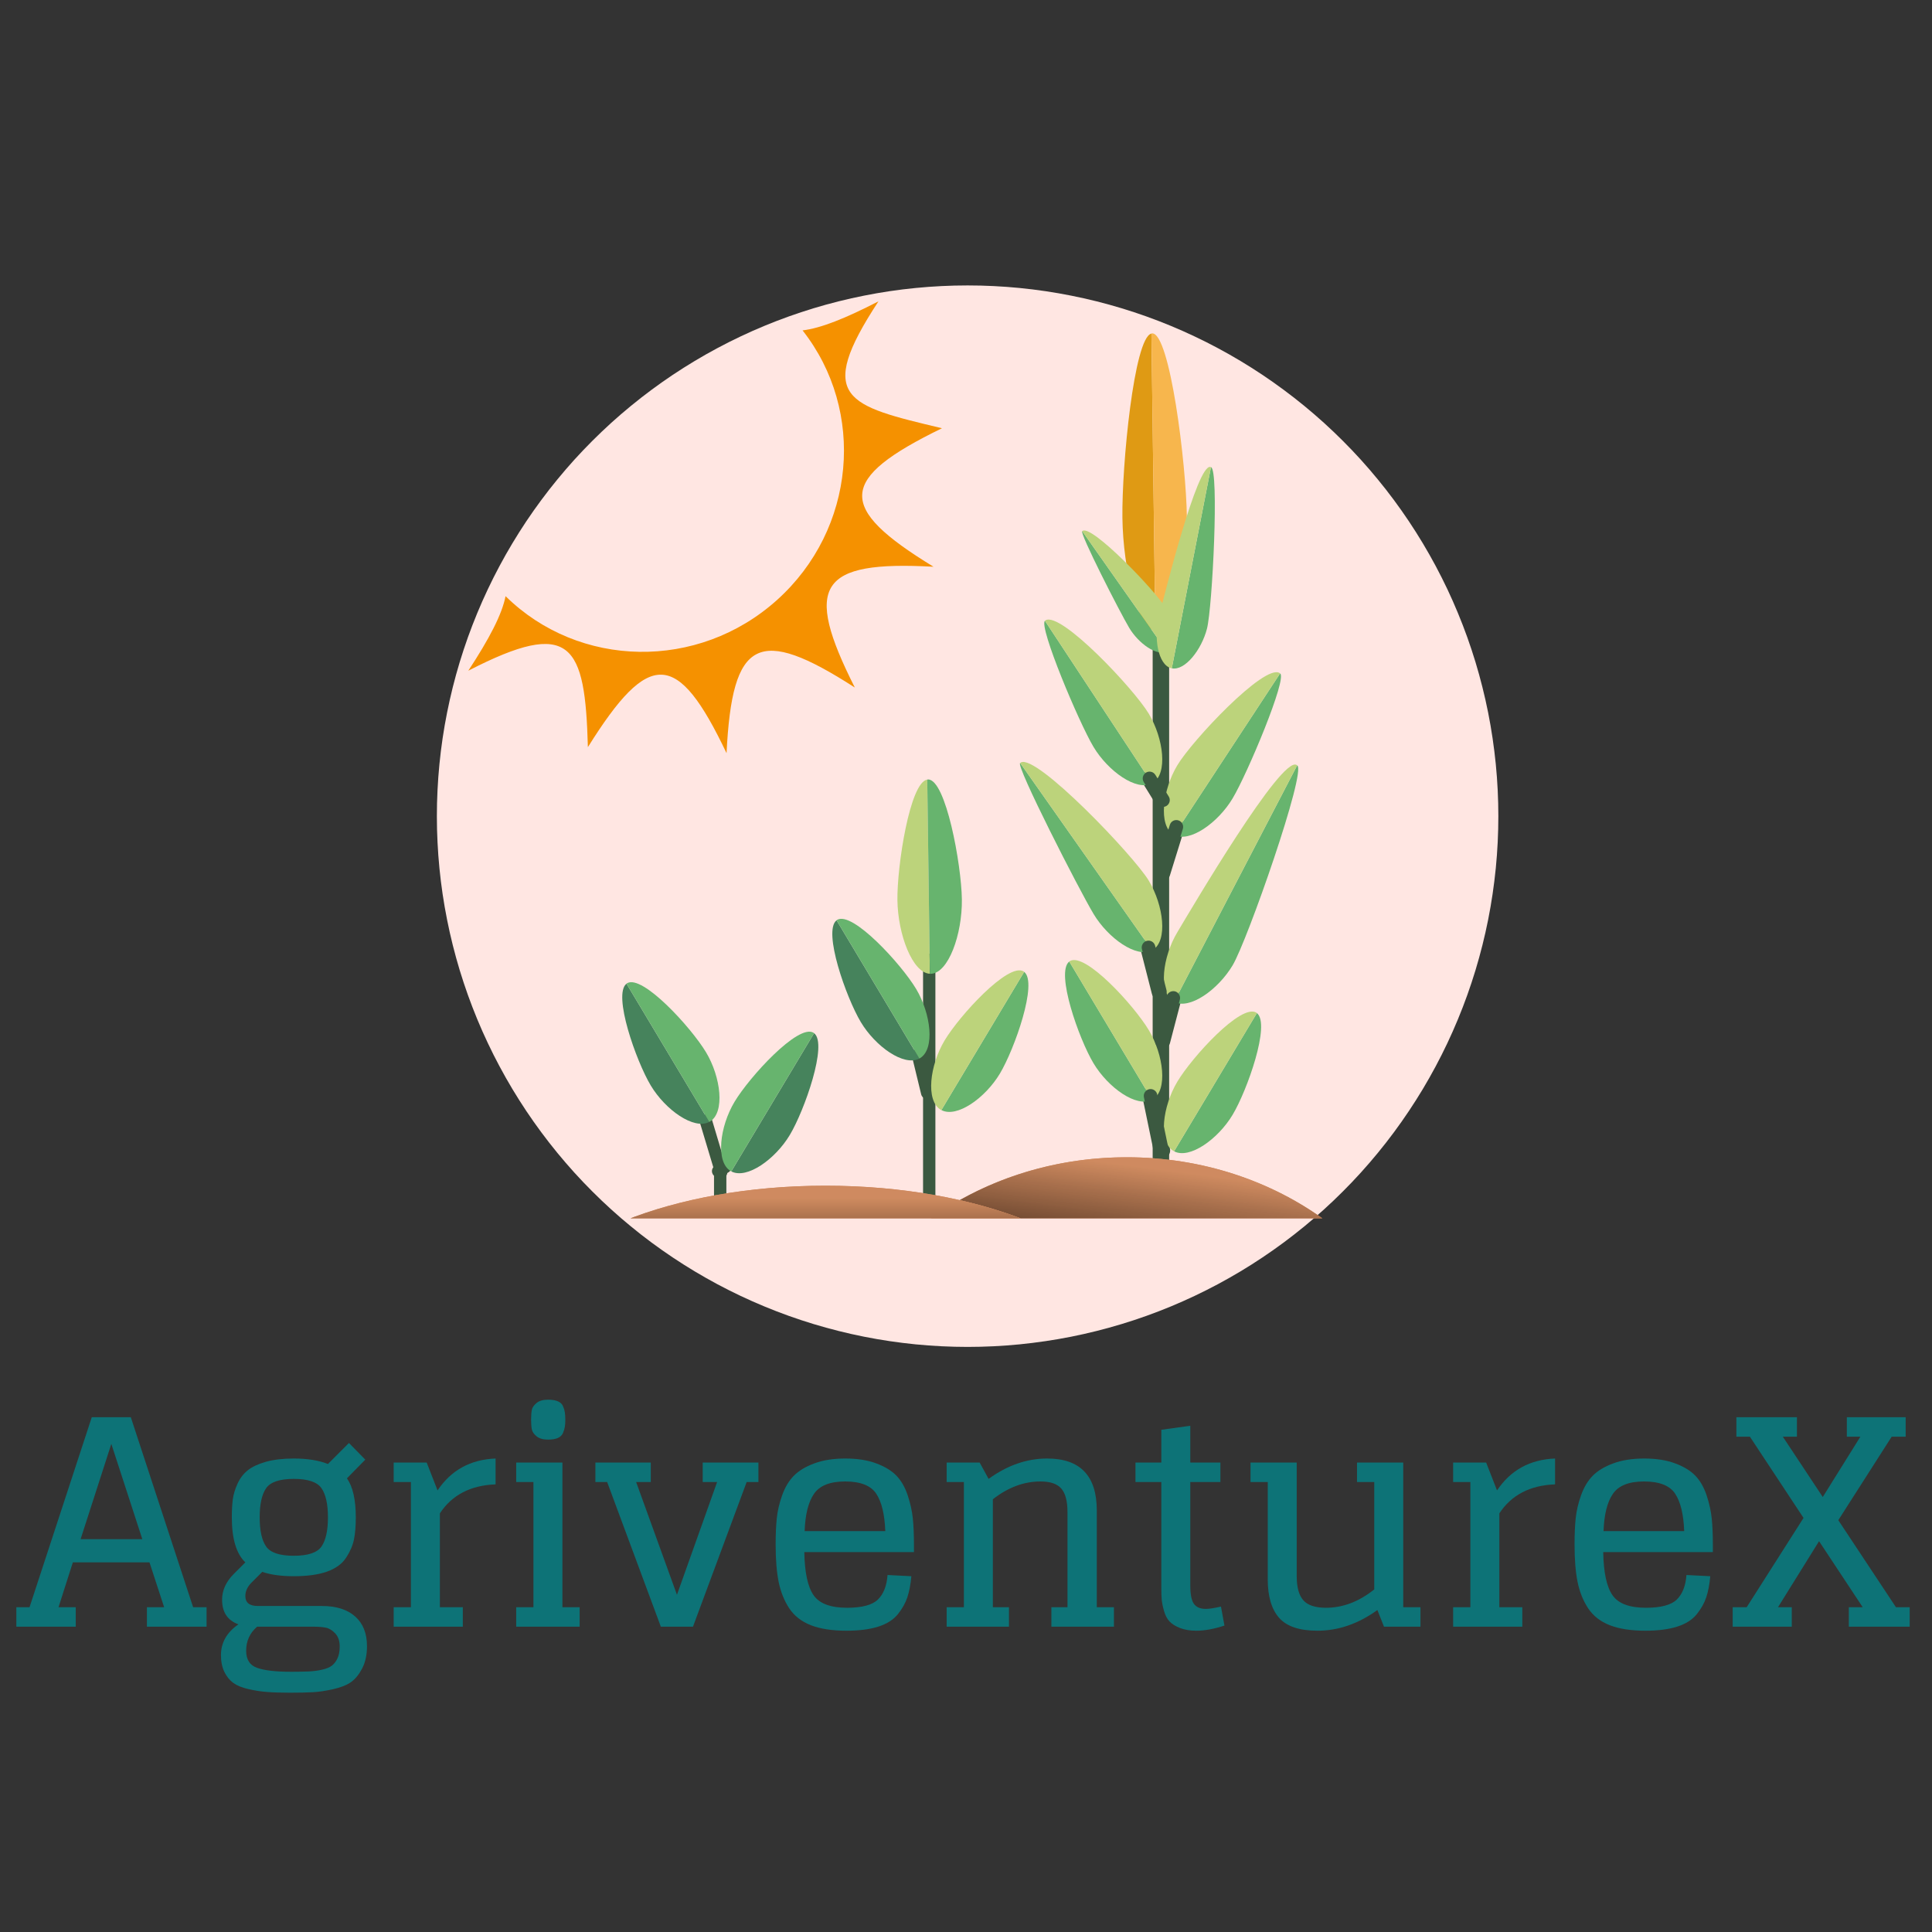 <?xml version="1.0" encoding="UTF-8"?>
<svg xmlns="http://www.w3.org/2000/svg" xmlns:xlink="http://www.w3.org/1999/xlink" width="375pt" height="375pt" viewBox="0 0 375 375" version="1.2">
<rect x="0" y="0" width="375" height="375" fill="#333333" stroke="none"/>
<defs>
<g>
<symbol overflow="visible" id="glyph0-0">
<path style="stroke:none;" d="M 10.859 -3.625 L 47.125 -3.625 L 47.125 -47.125 L 10.859 -47.125 Z M 7.234 0 L 7.234 -50.688 L 50.688 -50.688 L 50.688 0 Z M 7.234 0 "/>
</symbol>
<symbol overflow="visible" id="glyph0-1">
<path style="stroke:none;" d="M 14.812 -40.656 L 2.734 -3.781 L 0.172 -3.781 L 0.172 0 L 11.703 0 L 11.703 -3.781 L 8.359 -3.781 L 11.141 -12.484 L 26.016 -12.484 L 28.859 -3.781 L 25.516 -3.781 L 25.516 0 L 37.094 0 L 37.094 -3.781 L 34.484 -3.781 L 22.391 -40.656 Z M 18.609 -35.484 L 24.625 -16.984 L 12.641 -16.984 Z M 18.609 -35.484 "/>
</symbol>
<symbol overflow="visible" id="glyph0-2">
<path style="stroke:none;" d="M 16.766 -9.797 C 19.367 -9.797 21.516 -10.094 23.203 -10.688 C 24.891 -11.289 26.125 -12.188 26.906 -13.375 C 27.688 -14.562 28.195 -15.738 28.438 -16.906 C 28.676 -18.07 28.797 -19.508 28.797 -21.219 C 28.797 -24.633 28.223 -27.16 27.078 -28.797 L 30.641 -32.422 L 27.469 -35.656 L 23.391 -31.578 C 21.609 -32.285 19.398 -32.641 16.766 -32.641 C 14.648 -32.641 12.836 -32.426 11.328 -32 C 9.828 -31.57 8.66 -31.023 7.828 -30.359 C 6.992 -29.691 6.332 -28.828 5.844 -27.766 C 5.363 -26.711 5.055 -25.691 4.922 -24.703 C 4.797 -23.723 4.734 -22.562 4.734 -21.219 C 4.734 -17.062 5.609 -14.148 7.359 -12.484 L 5.125 -10.25 C 3.602 -8.727 2.844 -7.055 2.844 -5.234 C 2.844 -2.816 3.898 -1.223 6.016 -0.453 C 3.754 1.109 2.625 3.098 2.625 5.516 C 2.625 6.773 2.844 7.859 3.281 8.766 C 3.727 9.68 4.312 10.398 5.031 10.922 C 5.758 11.441 6.727 11.836 7.938 12.109 C 9.145 12.391 10.352 12.578 11.562 12.672 C 12.77 12.766 14.242 12.812 15.984 12.812 C 17.836 12.812 19.32 12.781 20.438 12.719 C 21.551 12.664 22.859 12.473 24.359 12.141 C 25.867 11.805 27.039 11.344 27.875 10.75 C 28.707 10.156 29.43 9.266 30.047 8.078 C 30.66 6.891 30.969 5.457 30.969 3.781 C 30.969 1.301 30.207 -0.613 28.688 -1.969 C 27.164 -3.332 25.008 -4.016 22.219 -4.016 L 9.797 -4.016 C 8.172 -4.016 7.359 -4.66 7.359 -5.953 C 7.359 -6.891 7.766 -7.766 8.578 -8.578 L 10.641 -10.641 C 12.273 -10.078 14.316 -9.797 16.766 -9.797 Z M 16.766 -13.766 C 14.016 -13.766 12.223 -14.363 11.391 -15.562 C 10.555 -16.77 10.141 -18.656 10.141 -21.219 C 10.141 -23.781 10.555 -25.664 11.391 -26.875 C 12.223 -28.082 14.016 -28.688 16.766 -28.688 C 19.516 -28.688 21.305 -28.082 22.141 -26.875 C 22.973 -25.664 23.391 -23.781 23.391 -21.219 C 23.391 -18.656 22.973 -16.77 22.141 -15.562 C 21.305 -14.363 19.516 -13.766 16.766 -13.766 Z M 16.203 8.75 C 13.234 8.75 11.039 8.492 9.625 7.984 C 8.219 7.484 7.516 6.379 7.516 4.672 C 7.516 2.785 8.223 1.227 9.641 0 L 20.547 0 C 21.516 0 22.32 0.062 22.969 0.188 C 23.625 0.32 24.238 0.695 24.812 1.312 C 25.383 1.926 25.672 2.77 25.672 3.844 C 25.672 4.77 25.531 5.531 25.25 6.125 C 24.977 6.719 24.617 7.191 24.172 7.547 C 23.723 7.898 23.062 8.172 22.188 8.359 C 21.32 8.547 20.469 8.656 19.625 8.688 C 18.789 8.727 17.648 8.75 16.203 8.75 Z M 16.203 8.75 "/>
</symbol>
<symbol overflow="visible" id="glyph0-3">
<path style="stroke:none;" d="M 9.859 -31.859 L 3.453 -31.859 L 3.453 -28.078 L 6.797 -28.078 L 6.797 -3.781 L 3.453 -3.781 L 3.453 0 L 16.875 0 L 16.875 -3.781 L 12.422 -3.781 L 12.422 -22 C 14.766 -25.562 18.367 -27.438 23.234 -27.625 L 23.234 -32.641 C 18.367 -32.453 14.613 -30.391 11.969 -26.453 Z M 9.859 -31.859 "/>
</symbol>
<symbol overflow="visible" id="glyph0-4">
<path style="stroke:none;" d="M 3.453 -28.078 L 6.797 -28.078 L 6.797 -3.781 L 3.453 -3.781 L 3.453 0 L 15.766 0 L 15.766 -3.781 L 12.422 -3.781 L 12.422 -31.859 L 3.453 -31.859 Z M 9.641 -36.312 C 10.422 -36.312 11.051 -36.414 11.531 -36.625 C 12.008 -36.832 12.344 -37.156 12.531 -37.594 C 12.719 -38.039 12.836 -38.441 12.891 -38.797 C 12.953 -39.148 12.984 -39.602 12.984 -40.156 C 12.984 -40.75 12.953 -41.234 12.891 -41.609 C 12.836 -41.984 12.719 -42.383 12.531 -42.812 C 12.344 -43.238 12.008 -43.551 11.531 -43.75 C 11.051 -43.957 10.422 -44.062 9.641 -44.062 C 8.672 -44.062 7.926 -43.848 7.406 -43.422 C 6.883 -42.992 6.578 -42.547 6.484 -42.078 C 6.391 -41.617 6.344 -40.977 6.344 -40.156 C 6.344 -39.383 6.391 -38.766 6.484 -38.297 C 6.578 -37.828 6.883 -37.379 7.406 -36.953 C 7.926 -36.523 8.672 -36.312 9.641 -36.312 Z M 9.641 -36.312 "/>
</symbol>
<symbol overflow="visible" id="glyph0-5">
<path style="stroke:none;" d="M 10.859 -31.859 L 0.109 -31.859 L 0.109 -28.078 L 2.391 -28.078 L 12.812 0 L 19.047 0 L 29.469 -28.078 L 31.75 -28.078 L 31.75 -31.859 L 20.938 -31.859 L 20.938 -28.078 L 23.734 -28.078 L 15.938 -6.188 L 8.016 -28.078 L 10.859 -28.078 Z M 10.859 -31.859 "/>
</symbol>
<symbol overflow="visible" id="glyph0-6">
<path style="stroke:none;" d="M 16.984 0.781 C 19.441 0.781 21.504 0.516 23.172 -0.016 C 24.836 -0.555 26.098 -1.359 26.953 -2.422 C 27.805 -3.484 28.422 -4.578 28.797 -5.703 C 29.172 -6.836 29.43 -8.203 29.578 -9.797 L 24.953 -10.031 C 24.805 -7.945 24.188 -6.363 23.094 -5.281 C 22 -4.207 20 -3.672 17.094 -3.672 C 13.906 -3.672 11.742 -4.477 10.609 -6.094 C 9.473 -7.707 8.867 -10.504 8.797 -14.484 L 30.078 -14.484 L 30.078 -15.938 C 30.078 -17.906 30.004 -19.602 29.859 -21.031 C 29.711 -22.457 29.379 -23.953 28.859 -25.516 C 28.336 -27.078 27.613 -28.336 26.688 -29.297 C 25.758 -30.266 24.457 -31.062 22.781 -31.688 C 21.113 -32.32 19.109 -32.641 16.766 -32.641 C 14.422 -32.641 12.406 -32.32 10.719 -31.688 C 9.031 -31.062 7.711 -30.266 6.766 -29.297 C 5.816 -28.336 5.062 -27.078 4.5 -25.516 C 3.945 -23.953 3.598 -22.457 3.453 -21.031 C 3.305 -19.602 3.234 -17.906 3.234 -15.938 C 3.234 -13.07 3.426 -10.664 3.812 -8.719 C 4.207 -6.77 4.895 -5.051 5.875 -3.562 C 6.863 -2.082 8.266 -0.988 10.078 -0.281 C 11.898 0.426 14.203 0.781 16.984 0.781 Z M 16.719 -28.188 C 19.719 -28.188 21.738 -27.383 22.781 -25.781 C 23.82 -24.188 24.398 -21.773 24.516 -18.547 L 8.859 -18.547 C 8.973 -21.773 9.578 -24.188 10.672 -25.781 C 11.766 -27.383 13.781 -28.188 16.719 -28.188 Z M 16.719 -28.188 "/>
</symbol>
<symbol overflow="visible" id="glyph0-7">
<path style="stroke:none;" d="M 3.453 -28.078 L 6.797 -28.078 L 6.797 -3.781 L 3.453 -3.781 L 3.453 0 L 15.547 0 L 15.547 -3.781 L 12.422 -3.781 L 12.422 -24.734 C 15.359 -27.035 18.441 -28.188 21.672 -28.188 C 23.566 -28.188 24.91 -27.727 25.703 -26.812 C 26.504 -25.906 26.906 -24.375 26.906 -22.219 L 26.906 -3.781 L 23.781 -3.781 L 23.781 0 L 35.922 0 L 35.922 -3.781 L 32.594 -3.781 L 32.594 -22.562 C 32.594 -29.281 29.379 -32.641 22.953 -32.641 C 19.016 -32.641 15.227 -31.32 11.594 -28.688 L 9.859 -31.859 L 3.453 -31.859 Z M 3.453 -28.078 "/>
</symbol>
<symbol overflow="visible" id="glyph0-8">
<path style="stroke:none;" d="M 1.281 -28.078 L 6.297 -28.078 L 6.297 -7.625 C 6.297 -6.664 6.32 -5.867 6.375 -5.234 C 6.438 -4.609 6.586 -3.875 6.828 -3.031 C 7.066 -2.195 7.414 -1.531 7.875 -1.031 C 8.344 -0.531 9.02 -0.102 9.906 0.25 C 10.801 0.602 11.863 0.781 13.094 0.781 C 14.727 0.781 16.547 0.445 18.547 -0.219 L 17.875 -3.906 C 16.582 -3.602 15.598 -3.453 14.922 -3.453 C 13.848 -3.453 13.078 -3.785 12.609 -4.453 C 12.148 -5.117 11.922 -6.289 11.922 -7.969 L 11.922 -28.078 L 17.766 -28.078 L 17.766 -31.859 L 11.922 -31.859 L 11.922 -39 L 6.297 -38.219 L 6.297 -31.859 L 1.281 -31.859 Z M 1.281 -28.078 "/>
</symbol>
<symbol overflow="visible" id="glyph0-9">
<path style="stroke:none;" d="M 6.234 -31.859 L 2.891 -31.859 L 2.891 -28.078 L 6.234 -28.078 L 6.234 -9.188 C 6.234 -5.883 6.969 -3.395 8.438 -1.719 C 9.906 -0.051 12.383 0.781 15.875 0.781 C 19.926 0.781 23.805 -0.555 27.516 -3.234 L 28.797 0 L 35.875 0 L 35.875 -3.781 L 32.531 -3.781 L 32.531 -31.859 L 23.562 -31.859 L 23.562 -28.078 L 26.906 -28.078 L 26.906 -7.234 C 23.938 -4.859 20.816 -3.672 17.547 -3.672 C 15.461 -3.672 13.992 -4.156 13.141 -5.125 C 12.285 -6.094 11.859 -7.648 11.859 -9.797 L 11.859 -31.859 Z M 6.234 -31.859 "/>
</symbol>
<symbol overflow="visible" id="glyph0-10">
<path style="stroke:none;" d="M 23.109 -36.875 L 25.734 -36.875 L 18.438 -25.172 L 10.688 -36.875 L 13.422 -36.875 L 13.422 -40.656 L 1.672 -40.656 L 1.672 -36.875 L 4.297 -36.875 L 14.703 -21.109 L 3.672 -3.781 L 0.953 -3.781 L 0.953 0 L 12.422 0 L 12.422 -3.781 L 9.75 -3.781 L 17.719 -16.594 L 26.188 -3.781 L 23.5 -3.781 L 23.5 0 L 35.312 0 L 35.312 -3.781 L 32.641 -3.781 L 21.453 -20.672 L 31.812 -36.875 L 34.531 -36.875 L 34.531 -40.656 L 23.109 -40.656 Z M 23.109 -36.875 "/>
</symbol>
</g>
<clipPath id="clip1">
  <path d="M 217 64.664 L 225 64.664 L 225 123 L 217 123 Z M 217 64.664 "/>
</clipPath>
<clipPath id="clip2">
  <path d="M 223 64.664 L 231 64.664 L 231 123 L 223 123 Z M 223 64.664 "/>
</clipPath>
<clipPath id="clip3">
  <path d="M 180 224 L 257.086 224 L 257.086 236.484 L 180 236.484 Z M 180 224 "/>
</clipPath>
<clipPath id="clip4">
  <path d="M 186.008 224.379 L 257.086 224.379 L 257.086 236.484 L 186.008 236.484 Z M 186.008 224.379 "/>
</clipPath>
<clipPath id="clip5">
  <path d="M 257.309 236.941 L 199.285 236.941 C 195.336 235.359 190.969 234.012 186.277 232.945 C 195.652 227.676 206.766 224.625 218.695 224.625 C 233.363 224.625 246.82 229.25 257.309 236.941 "/>
</clipPath>
<clipPath id="clip6">
  <path d="M 257.309 236.941 L 199.285 236.941 C 195.336 235.359 190.969 234.012 186.277 232.945 C 195.652 227.676 206.766 224.625 218.695 224.625 C 233.363 224.625 246.82 229.25 257.309 236.941 "/>
</clipPath>
<clipPath id="clip7">
  <path d="M 258.875 224.824 L 187.445 215.582 L 184.715 236.738 L 256.141 245.98 Z M 258.875 224.824 "/>
</clipPath>
<linearGradient id="linear0" gradientUnits="userSpaceOnUse" x1="-0.25" y1="0" x2="0.558" y2="0" gradientTransform="matrix(-3.309,25.615,-25.592,-3.312,220.064,226.336)">
<stop offset="0" style="stop-color:rgb(81.2%,54.099%,37.599%);stop-opacity:1;"/>
<stop offset="0.25" style="stop-color:rgb(81.2%,54.099%,37.599%);stop-opacity:1;"/>
<stop offset="0.312" style="stop-color:rgb(81.1%,54.099%,37.448%);stop-opacity:1;"/>
<stop offset="0.316" style="stop-color:rgb(80.701%,53.992%,37.299%);stop-opacity:1;"/>
<stop offset="0.32" style="stop-color:rgb(80.399%,53.885%,37.299%);stop-opacity:1;"/>
<stop offset="0.324" style="stop-color:rgb(80.199%,53.68%,37.099%);stop-opacity:1;"/>
<stop offset="0.328" style="stop-color:rgb(79.999%,53.476%,36.899%);stop-opacity:1;"/>
<stop offset="0.332" style="stop-color:rgb(79.799%,53.387%,36.806%);stop-opacity:1;"/>
<stop offset="0.336" style="stop-color:rgb(79.599%,53.299%,36.713%);stop-opacity:1;"/>
<stop offset="0.34" style="stop-color:rgb(79.323%,53.099%,36.606%);stop-opacity:1;"/>
<stop offset="0.344" style="stop-color:rgb(79.048%,52.899%,36.499%);stop-opacity:1;"/>
<stop offset="0.348" style="stop-color:rgb(78.867%,52.699%,36.441%);stop-opacity:1;"/>
<stop offset="0.352" style="stop-color:rgb(78.685%,52.499%,36.385%);stop-opacity:1;"/>
<stop offset="0.359" style="stop-color:rgb(78.49%,52.46%,36.241%);stop-opacity:1;"/>
<stop offset="0.363" style="stop-color:rgb(77.946%,52.24%,35.899%);stop-opacity:1;"/>
<stop offset="0.367" style="stop-color:rgb(77.599%,52.058%,35.699%);stop-opacity:1;"/>
<stop offset="0.375" style="stop-color:rgb(77.449%,51.929%,35.699%);stop-opacity:1;"/>
<stop offset="0.379" style="stop-color:rgb(77.1%,51.599%,35.5%);stop-opacity:1;"/>
<stop offset="0.383" style="stop-color:rgb(76.9%,51.399%,35.3%);stop-opacity:1;"/>
<stop offset="0.387" style="stop-color:rgb(76.683%,51.199%,35.283%);stop-opacity:1;"/>
<stop offset="0.391" style="stop-color:rgb(76.468%,50.999%,35.268%);stop-opacity:1;"/>
<stop offset="0.398" style="stop-color:rgb(76.283%,50.999%,35.083%);stop-opacity:1;"/>
<stop offset="0.402" style="stop-color:rgb(75.87%,50.769%,34.869%);stop-opacity:1;"/>
<stop offset="0.406" style="stop-color:rgb(75.641%,50.54%,34.84%);stop-opacity:1;"/>
<stop offset="0.414" style="stop-color:rgb(75.458%,50.369%,34.669%);stop-opacity:1;"/>
<stop offset="0.418" style="stop-color:rgb(74.895%,50.006%,34.499%);stop-opacity:1;"/>
<stop offset="0.422" style="stop-color:rgb(74.513%,49.814%,34.499%);stop-opacity:1;"/>
<stop offset="0.426" style="stop-color:rgb(74.332%,49.631%,34.299%);stop-opacity:1;"/>
<stop offset="0.43" style="stop-color:rgb(74.15%,49.449%,34.099%);stop-opacity:1;"/>
<stop offset="0.438" style="stop-color:rgb(73.967%,49.423%,33.942%);stop-opacity:1;"/>
<stop offset="0.441" style="stop-color:rgb(73.541%,49.199%,33.742%);stop-opacity:1;"/>
<stop offset="0.445" style="stop-color:rgb(73.299%,48.999%,33.699%);stop-opacity:1;"/>
<stop offset="0.449" style="stop-color:rgb(73.099%,48.799%,33.528%);stop-opacity:1;"/>
<stop offset="0.453" style="stop-color:rgb(72.899%,48.599%,33.359%);stop-opacity:1;"/>
<stop offset="0.457" style="stop-color:rgb(72.699%,48.447%,33.328%);stop-opacity:1;"/>
<stop offset="0.461" style="stop-color:rgb(72.499%,48.296%,33.299%);stop-opacity:1;"/>
<stop offset="0.465" style="stop-color:rgb(72.215%,48.114%,33.099%);stop-opacity:1;"/>
<stop offset="0.469" style="stop-color:rgb(71.931%,47.932%,32.899%);stop-opacity:1;"/>
<stop offset="0.477" style="stop-color:rgb(71.75%,47.865%,32.899%);stop-opacity:1;"/>
<stop offset="0.48" style="stop-color:rgb(71.387%,47.649%,32.7%);stop-opacity:1;"/>
<stop offset="0.484" style="stop-color:rgb(71.205%,47.499%,32.5%);stop-opacity:1;"/>
<stop offset="0.488" style="stop-color:rgb(70.973%,47.299%,32.402%);stop-opacity:1;"/>
<stop offset="0.492" style="stop-color:rgb(70.741%,47.099%,32.306%);stop-opacity:1;"/>
<stop offset="0.496" style="stop-color:rgb(70.47%,46.988%,32.253%);stop-opacity:1;"/>
<stop offset="0.5" style="stop-color:rgb(70.2%,46.878%,32.199%);stop-opacity:1;"/>
<stop offset="0.504" style="stop-color:rgb(70%,46.696%,32.106%);stop-opacity:1;"/>
<stop offset="0.508" style="stop-color:rgb(69.8%,46.515%,32.014%);stop-opacity:1;"/>
<stop offset="0.512" style="stop-color:rgb(69.525%,46.332%,31.833%);stop-opacity:1;"/>
<stop offset="0.516" style="stop-color:rgb(69.25%,46.15%,31.651%);stop-opacity:1;"/>
<stop offset="0.52" style="stop-color:rgb(68.924%,45.969%,31.525%);stop-opacity:1;"/>
<stop offset="0.523" style="stop-color:rgb(68.599%,45.787%,31.4%);stop-opacity:1;"/>
<stop offset="0.527" style="stop-color:rgb(68.349%,45.642%,31.349%);stop-opacity:1;"/>
<stop offset="0.531" style="stop-color:rgb(68.098%,45.499%,31.299%);stop-opacity:1;"/>
<stop offset="0.535" style="stop-color:rgb(67.897%,45.299%,31.149%);stop-opacity:1;"/>
<stop offset="0.539" style="stop-color:rgb(67.696%,45.099%,31%);stop-opacity:1;"/>
<stop offset="0.543" style="stop-color:rgb(67.546%,44.899%,30.8%);stop-opacity:1;"/>
<stop offset="0.547" style="stop-color:rgb(67.397%,44.699%,30.6%);stop-opacity:1;"/>
<stop offset="0.555" style="stop-color:rgb(67.215%,44.666%,30.6%);stop-opacity:1;"/>
<stop offset="0.559" style="stop-color:rgb(66.666%,44.45%,30.399%);stop-opacity:1;"/>
<stop offset="0.562" style="stop-color:rgb(66.299%,44.269%,30.199%);stop-opacity:1;"/>
<stop offset="0.566" style="stop-color:rgb(66.103%,44.084%,30.199%);stop-opacity:1;"/>
<stop offset="0.57" style="stop-color:rgb(65.906%,43.9%,30.199%);stop-opacity:1;"/>
<stop offset="0.574" style="stop-color:rgb(65.703%,43.7%,29.999%);stop-opacity:1;"/>
<stop offset="0.578" style="stop-color:rgb(65.5%,43.5%,29.799%);stop-opacity:1;"/>
<stop offset="0.582" style="stop-color:rgb(65.289%,43.3%,29.788%);stop-opacity:1;"/>
<stop offset="0.586" style="stop-color:rgb(65.079%,43.1%,29.779%);stop-opacity:1;"/>
<stop offset="0.594" style="stop-color:rgb(64.888%,43.1%,29.588%);stop-opacity:1;"/>
<stop offset="0.598" style="stop-color:rgb(64.499%,42.899%,29.225%);stop-opacity:1;"/>
<stop offset="0.602" style="stop-color:rgb(64.299%,42.699%,29.051%);stop-opacity:1;"/>
<stop offset="0.605" style="stop-color:rgb(64.099%,42.549%,29.025%);stop-opacity:1;"/>
<stop offset="0.609" style="stop-color:rgb(63.899%,42.4%,28.999%);stop-opacity:1;"/>
<stop offset="0.613" style="stop-color:rgb(63.699%,42.4%,28.999%);stop-opacity:1;"/>
<stop offset="0.617" style="stop-color:rgb(63.499%,42.4%,28.999%);stop-opacity:1;"/>
<stop offset="0.621" style="stop-color:rgb(63.3%,42.2%,28.799%);stop-opacity:1;"/>
<stop offset="0.625" style="stop-color:rgb(63.1%,42%,28.6%);stop-opacity:1;"/>
<stop offset="0.629" style="stop-color:rgb(62.9%,41.798%,28.448%);stop-opacity:1;"/>
<stop offset="0.633" style="stop-color:rgb(62.7%,41.599%,28.297%);stop-opacity:1;"/>
<stop offset="0.641" style="stop-color:rgb(62.549%,41.466%,28.249%);stop-opacity:1;"/>
<stop offset="0.645" style="stop-color:rgb(62.085%,41.153%,28.085%);stop-opacity:1;"/>
<stop offset="0.648" style="stop-color:rgb(61.771%,40.971%,27.971%);stop-opacity:1;"/>
<stop offset="0.656" style="stop-color:rgb(61.589%,40.884%,27.885%);stop-opacity:1;"/>
<stop offset="0.66" style="stop-color:rgb(61.176%,40.599%,27.704%);stop-opacity:1;"/>
<stop offset="0.664" style="stop-color:rgb(60.944%,40.399%,27.608%);stop-opacity:1;"/>
<stop offset="0.672" style="stop-color:rgb(60.762%,40.289%,27.553%);stop-opacity:1;"/>
<stop offset="0.676" style="stop-color:rgb(60.289%,39.998%,27.299%);stop-opacity:1;"/>
<stop offset="0.68" style="stop-color:rgb(59.999%,39.816%,27.1%);stop-opacity:1;"/>
<stop offset="0.684" style="stop-color:rgb(59.799%,39.708%,27.1%);stop-opacity:1;"/>
<stop offset="0.688" style="stop-color:rgb(59.599%,39.6%,27.1%);stop-opacity:1;"/>
<stop offset="0.691" style="stop-color:rgb(59.399%,39.4%,26.9%);stop-opacity:1;"/>
<stop offset="0.695" style="stop-color:rgb(59.2%,39.2%,26.7%);stop-opacity:1;"/>
<stop offset="0.699" style="stop-color:rgb(58.951%,38.998%,26.651%);stop-opacity:1;"/>
<stop offset="0.703" style="stop-color:rgb(58.702%,38.799%,26.602%);stop-opacity:1;"/>
<stop offset="0.707" style="stop-color:rgb(58.482%,38.73%,26.45%);stop-opacity:1;"/>
<stop offset="0.711" style="stop-color:rgb(58.263%,38.663%,26.299%);stop-opacity:1;"/>
<stop offset="0.719" style="stop-color:rgb(58.081%,38.481%,26.248%);stop-opacity:1;"/>
<stop offset="0.723" style="stop-color:rgb(57.599%,38.148%,26.048%);stop-opacity:1;"/>
<stop offset="0.727" style="stop-color:rgb(57.3%,37.999%,25.899%);stop-opacity:1;"/>
<stop offset="0.73" style="stop-color:rgb(57.098%,37.799%,25.699%);stop-opacity:1;"/>
<stop offset="0.734" style="stop-color:rgb(56.898%,37.599%,25.499%);stop-opacity:1;"/>
<stop offset="0.742" style="stop-color:rgb(56.703%,37.453%,25.499%);stop-opacity:1;"/>
<stop offset="0.746" style="stop-color:rgb(56.276%,37.276%,25.299%);stop-opacity:1;"/>
<stop offset="0.75" style="stop-color:rgb(56.046%,37.245%,25.099%);stop-opacity:1;"/>
<stop offset="0.758" style="stop-color:rgb(55.862%,37.064%,25.09%);stop-opacity:1;"/>
<stop offset="0.766" style="stop-color:rgb(55.49%,36.69%,24.89%);stop-opacity:1;"/>
<stop offset="0.77" style="stop-color:rgb(55.099%,36.327%,24.699%);stop-opacity:1;"/>
<stop offset="0.773" style="stop-color:rgb(54.9%,36.154%,24.699%);stop-opacity:1;"/>
<stop offset="0.777" style="stop-color:rgb(54.544%,35.973%,24.5%);stop-opacity:1;"/>
<stop offset="0.781" style="stop-color:rgb(54.19%,35.791%,24.3%);stop-opacity:1;"/>
<stop offset="0.785" style="stop-color:rgb(53.963%,35.745%,24.118%);stop-opacity:1;"/>
<stop offset="0.789" style="stop-color:rgb(53.737%,35.699%,23.936%);stop-opacity:1;"/>
<stop offset="0.793" style="stop-color:rgb(53.549%,35.5%,23.918%);stop-opacity:1;"/>
<stop offset="0.797" style="stop-color:rgb(53.363%,35.3%,23.9%);stop-opacity:1;"/>
<stop offset="0.801" style="stop-color:rgb(53.181%,35.1%,23.75%);stop-opacity:1;"/>
<stop offset="0.805" style="stop-color:rgb(53%,34.9%,23.601%);stop-opacity:1;"/>
<stop offset="0.809" style="stop-color:rgb(52.75%,34.767%,23.549%);stop-opacity:1;"/>
<stop offset="0.812" style="stop-color:rgb(52.499%,34.636%,23.499%);stop-opacity:1;"/>
<stop offset="0.816" style="stop-color:rgb(52.348%,34.454%,23.299%);stop-opacity:1;"/>
<stop offset="0.82" style="stop-color:rgb(52.199%,34.273%,23.099%);stop-opacity:1;"/>
<stop offset="0.824" style="stop-color:rgb(51.904%,34.186%,23.099%);stop-opacity:1;"/>
<stop offset="0.828" style="stop-color:rgb(51.61%,34.099%,23.099%);stop-opacity:1;"/>
<stop offset="0.832" style="stop-color:rgb(51.378%,33.899%,22.899%);stop-opacity:1;"/>
<stop offset="0.836" style="stop-color:rgb(51.146%,33.699%,22.699%);stop-opacity:1;"/>
<stop offset="0.84" style="stop-color:rgb(50.964%,33.499%,22.618%);stop-opacity:1;"/>
<stop offset="0.844" style="stop-color:rgb(50.783%,33.299%,22.537%);stop-opacity:1;"/>
<stop offset="0.852" style="stop-color:rgb(50.601%,33.209%,22.469%);stop-opacity:1;"/>
<stop offset="0.855" style="stop-color:rgb(50.108%,32.938%,22.327%);stop-opacity:1;"/>
<stop offset="0.859" style="stop-color:rgb(49.799%,32.756%,22.255%);stop-opacity:1;"/>
<stop offset="0.863" style="stop-color:rgb(49.599%,32.628%,22.127%);stop-opacity:1;"/>
<stop offset="0.867" style="stop-color:rgb(49.399%,32.5%,21.999%);stop-opacity:1;"/>
<stop offset="0.871" style="stop-color:rgb(49.199%,32.349%,21.799%);stop-opacity:1;"/>
<stop offset="0.875" style="stop-color:rgb(48.999%,32.199%,21.599%);stop-opacity:1;"/>
<stop offset="0.879" style="stop-color:rgb(48.732%,31.999%,21.599%);stop-opacity:1;"/>
<stop offset="0.883" style="stop-color:rgb(48.465%,31.799%,21.599%);stop-opacity:1;"/>
<stop offset="0.887" style="stop-color:rgb(48.283%,31.75%,21.399%);stop-opacity:1;"/>
<stop offset="0.891" style="stop-color:rgb(48.102%,31.702%,21.199%);stop-opacity:1;"/>
<stop offset="0.898" style="stop-color:rgb(47.928%,31.52%,21.169%);stop-opacity:1;"/>
<stop offset="0.902" style="stop-color:rgb(47.426%,31.169%,20.969%);stop-opacity:1;"/>
<stop offset="0.906" style="stop-color:rgb(47.099%,31%,20.799%);stop-opacity:1;"/>
<stop offset="0.914" style="stop-color:rgb(46.904%,30.804%,20.799%);stop-opacity:1;"/>
<stop offset="0.918" style="stop-color:rgb(46.478%,30.405%,20.599%);stop-opacity:1;"/>
<stop offset="0.922" style="stop-color:rgb(46.248%,30.199%,20.399%);stop-opacity:1;"/>
<stop offset="0.926" style="stop-color:rgb(46.065%,29.999%,20.2%);stop-opacity:1;"/>
<stop offset="0.93" style="stop-color:rgb(45.883%,29.799%,20%);stop-opacity:1;"/>
<stop offset="0.934" style="stop-color:rgb(45.502%,29.61%,20%);stop-opacity:1;"/>
<stop offset="0.938" style="stop-color:rgb(45.12%,29.42%,20%);stop-opacity:1;"/>
<stop offset="0.941" style="stop-color:rgb(44.939%,29.41%,19.8%);stop-opacity:1;"/>
<stop offset="0.945" style="stop-color:rgb(44.757%,29.399%,19.6%);stop-opacity:1;"/>
<stop offset="0.949" style="stop-color:rgb(44.528%,29.199%,19.446%);stop-opacity:1;"/>
<stop offset="0.953" style="stop-color:rgb(44.299%,28.999%,19.293%);stop-opacity:1;"/>
<stop offset="0.957" style="stop-color:rgb(44.099%,28.799%,19.246%);stop-opacity:1;"/>
<stop offset="0.961" style="stop-color:rgb(43.9%,28.6%,19.199%);stop-opacity:1;"/>
<stop offset="0.965" style="stop-color:rgb(43.7%,28.432%,19.032%);stop-opacity:1;"/>
<stop offset="0.969" style="stop-color:rgb(43.5%,28.265%,18.866%);stop-opacity:1;"/>
<stop offset="0.973" style="stop-color:rgb(43.15%,28.084%,18.832%);stop-opacity:1;"/>
<stop offset="0.977" style="stop-color:rgb(42.802%,27.902%,18.799%);stop-opacity:1;"/>
<stop offset="0.98" style="stop-color:rgb(42.653%,27.85%,18.599%);stop-opacity:1;"/>
<stop offset="0.984" style="stop-color:rgb(42.503%,27.8%,18.399%);stop-opacity:1;"/>
<stop offset="0.992" style="stop-color:rgb(42.339%,27.649%,18.399%);stop-opacity:1;"/>
<stop offset="0.996" style="stop-color:rgb(41.962%,27.299%,18.199%);stop-opacity:1;"/>
<stop offset="1" style="stop-color:rgb(41.75%,27.1%,17.999%);stop-opacity:1;"/>
</linearGradient>
<clipPath id="clip8">
  <path d="M 121 230 L 200 230 L 200 236.484 L 121 236.484 Z M 121 230 "/>
</clipPath>
<clipPath id="clip9">
  <path d="M 121.172 230.145 L 199.285 230.145 L 199.285 236.484 L 121.172 236.484 Z M 121.172 230.145 "/>
</clipPath>
<clipPath id="clip10">
  <path d="M 199.285 236.941 L 121.172 236.941 C 131.777 232.691 145.379 230.145 160.23 230.145 C 175.07 230.145 188.676 232.691 199.285 236.941 "/>
</clipPath>
<clipPath id="clip11">
  <path d="M 199.285 236.941 L 121.172 236.941 C 131.777 232.691 145.379 230.145 160.23 230.145 C 175.07 230.145 188.676 232.691 199.285 236.941 "/>
</clipPath>
<linearGradient id="linear1" gradientUnits="userSpaceOnUse" x1="-0.124" y1="0" x2="0.206" y2="0" gradientTransform="matrix(0,19.221,-19.204,0,160.23,232.526)">
<stop offset="0" style="stop-color:rgb(81.2%,54.099%,37.599%);stop-opacity:1;"/>
<stop offset="0.25" style="stop-color:rgb(81.2%,54.099%,37.599%);stop-opacity:1;"/>
<stop offset="0.375" style="stop-color:rgb(81.125%,54.099%,37.543%);stop-opacity:1;"/>
<stop offset="0.391" style="stop-color:rgb(80.925%,54.099%,37.393%);stop-opacity:1;"/>
<stop offset="0.398" style="stop-color:rgb(80.69%,54.099%,37.299%);stop-opacity:1;"/>
<stop offset="0.406" style="stop-color:rgb(80.489%,54.007%,37.299%);stop-opacity:1;"/>
<stop offset="0.414" style="stop-color:rgb(80.325%,53.807%,37.225%);stop-opacity:1;"/>
<stop offset="0.422" style="stop-color:rgb(80.125%,53.699%,37.025%);stop-opacity:1;"/>
<stop offset="0.43" style="stop-color:rgb(79.936%,53.636%,36.899%);stop-opacity:1;"/>
<stop offset="0.438" style="stop-color:rgb(79.736%,53.436%,36.899%);stop-opacity:1;"/>
<stop offset="0.445" style="stop-color:rgb(79.573%,53.299%,36.873%);stop-opacity:1;"/>
<stop offset="0.453" style="stop-color:rgb(79.373%,53.29%,36.673%);stop-opacity:1;"/>
<stop offset="0.469" style="stop-color:rgb(79.027%,53.09%,36.499%);stop-opacity:1;"/>
<stop offset="0.477" style="stop-color:rgb(78.827%,52.722%,36.499%);stop-opacity:1;"/>
<stop offset="0.484" style="stop-color:rgb(78.638%,52.522%,36.337%);stop-opacity:1;"/>
<stop offset="0.5" style="stop-color:rgb(78.313%,52.405%,36.137%);stop-opacity:1;"/>
<stop offset="0.516" style="stop-color:rgb(77.972%,52.255%,35.997%);stop-opacity:1;"/>
<stop offset="0.523" style="stop-color:rgb(77.696%,52.103%,35.797%);stop-opacity:1;"/>
<stop offset="0.531" style="stop-color:rgb(77.541%,51.903%,35.699%);stop-opacity:1;"/>
<stop offset="0.547" style="stop-color:rgb(77.348%,51.756%,35.699%);stop-opacity:1;"/>
<stop offset="0.555" style="stop-color:rgb(77.057%,51.556%,35.672%);stop-opacity:1;"/>
<stop offset="0.562" style="stop-color:rgb(76.9%,51.399%,35.472%);stop-opacity:1;"/>
<stop offset="0.578" style="stop-color:rgb(76.704%,51.204%,35.3%);stop-opacity:1;"/>
<stop offset="0.594" style="stop-color:rgb(76.344%,51.004%,35.139%);stop-opacity:1;"/>
<stop offset="0.602" style="stop-color:rgb(76.14%,50.858%,34.94%);stop-opacity:1;"/>
<stop offset="0.609" style="stop-color:rgb(75.958%,50.658%,34.9%);stop-opacity:1;"/>
<stop offset="0.625" style="stop-color:rgb(75.647%,50.487%,34.787%);stop-opacity:1;"/>
<stop offset="0.641" style="stop-color:rgb(75.311%,50.287%,34.587%);stop-opacity:1;"/>
<stop offset="0.648" style="stop-color:rgb(75.023%,50.133%,34.499%);stop-opacity:1;"/>
<stop offset="0.656" style="stop-color:rgb(74.834%,49.933%,34.433%);stop-opacity:1;"/>
<stop offset="0.672" style="stop-color:rgb(74.605%,49.77%,34.233%);stop-opacity:1;"/>
<stop offset="0.688" style="stop-color:rgb(74.271%,49.57%,34.099%);stop-opacity:1;"/>
<stop offset="0.691" style="stop-color:rgb(73.9%,49.399%,33.899%);stop-opacity:1;"/>
<stop offset="0.695" style="stop-color:rgb(73.7%,49.399%,33.699%);stop-opacity:1;"/>
<stop offset="0.703" style="stop-color:rgb(73.7%,49.217%,33.699%);stop-opacity:1;"/>
<stop offset="0.711" style="stop-color:rgb(73.535%,49.017%,33.699%);stop-opacity:1;"/>
<stop offset="0.719" style="stop-color:rgb(73.335%,48.999%,33.699%);stop-opacity:1;"/>
<stop offset="0.727" style="stop-color:rgb(73.17%,48.871%,33.571%);stop-opacity:1;"/>
<stop offset="0.734" style="stop-color:rgb(72.971%,48.671%,33.371%);stop-opacity:1;"/>
<stop offset="0.742" style="stop-color:rgb(72.794%,48.599%,33.299%);stop-opacity:1;"/>
<stop offset="0.75" style="stop-color:rgb(72.594%,48.5%,33.299%);stop-opacity:1;"/>
<stop offset="0.758" style="stop-color:rgb(72.438%,48.3%,33.218%);stop-opacity:1;"/>
<stop offset="0.766" style="stop-color:rgb(72.289%,48.199%,33.018%);stop-opacity:1;"/>
<stop offset="0.773" style="stop-color:rgb(72.154%,48.154%,32.899%);stop-opacity:1;"/>
<stop offset="0.781" style="stop-color:rgb(71.954%,47.954%,32.899%);stop-opacity:1;"/>
<stop offset="0.789" style="stop-color:rgb(71.765%,47.8%,32.866%);stop-opacity:1;"/>
<stop offset="0.797" style="stop-color:rgb(71.565%,47.787%,32.666%);stop-opacity:1;"/>
<stop offset="0.812" style="stop-color:rgb(71.219%,47.636%,32.5%);stop-opacity:1;"/>
<stop offset="0.828" style="stop-color:rgb(70.856%,47.334%,32.5%);stop-opacity:1;"/>
<stop offset="0.844" style="stop-color:rgb(70.502%,47.002%,32.349%);stop-opacity:1;"/>
<stop offset="0.859" style="stop-color:rgb(70.169%,46.767%,32.199%);stop-opacity:1;"/>
<stop offset="0.867" style="stop-color:rgb(69.902%,46.62%,32.12%);stop-opacity:1;"/>
<stop offset="0.875" style="stop-color:rgb(69.73%,46.42%,31.92%);stop-opacity:1;"/>
<stop offset="0.879" style="stop-color:rgb(69.463%,46.3%,31.799%);stop-opacity:1;"/>
<stop offset="0.883" style="stop-color:rgb(69.264%,46.3%,31.799%);stop-opacity:1;"/>
<stop offset="0.891" style="stop-color:rgb(69.131%,46.249%,31.749%);stop-opacity:1;"/>
<stop offset="0.898" style="stop-color:rgb(68.967%,46.05%,31.549%);stop-opacity:1;"/>
<stop offset="0.906" style="stop-color:rgb(68.767%,45.886%,31.4%);stop-opacity:1;"/>
<stop offset="0.914" style="stop-color:rgb(68.599%,45.689%,31.4%);stop-opacity:1;"/>
<stop offset="0.918" style="stop-color:rgb(68.399%,45.503%,31.2%);stop-opacity:1;"/>
<stop offset="0.922" style="stop-color:rgb(68.199%,45.499%,31%);stop-opacity:1;"/>
<stop offset="0.938" style="stop-color:rgb(68.033%,45.332%,31%);stop-opacity:1;"/>
<stop offset="0.953" style="stop-color:rgb(67.735%,45.132%,31%);stop-opacity:1;"/>
<stop offset="0.961" style="stop-color:rgb(67.551%,44.971%,30.87%);stop-opacity:1;"/>
<stop offset="0.969" style="stop-color:rgb(67.38%,44.771%,30.67%);stop-opacity:1;"/>
<stop offset="0.984" style="stop-color:rgb(67.096%,44.615%,30.6%);stop-opacity:1;"/>
<stop offset="0.992" style="stop-color:rgb(66.815%,44.415%,30.534%);stop-opacity:1;"/>
<stop offset="1" style="stop-color:rgb(66.652%,44.299%,30.333%);stop-opacity:1;"/>
</linearGradient>
<clipPath id="clip12">
  <path d="M 90 58 L 183 58 L 183 147 L 90 147 Z M 90 58 "/>
</clipPath>
<clipPath id="clip13">
  <path d="M 205.816 97.516 L 126.02 169.375 L 86.492 125.484 L 166.293 53.625 Z M 205.816 97.516 "/>
</clipPath>
<clipPath id="clip14">
  <path d="M 205.816 97.516 L 126.02 169.375 L 86.492 125.484 L 166.293 53.625 Z M 205.816 97.516 "/>
</clipPath>
<clipPath id="clip15">
  <path d="M 205.816 97.516 L 126.02 169.375 L 86.844 125.871 L 166.641 54.012 Z M 205.816 97.516 "/>
</clipPath>
</defs>
<g id="surface1">
<path style=" stroke:none;fill-rule:nonzero;fill:rgb(100%,90.199%,88.629%);fill-opacity:1;" d="M 187.812 55.402 C 186.125 55.402 184.441 55.441 182.758 55.527 C 181.074 55.609 179.391 55.734 177.715 55.898 C 176.035 56.062 174.363 56.27 172.695 56.516 C 171.027 56.766 169.367 57.051 167.715 57.383 C 166.062 57.711 164.418 58.078 162.781 58.488 C 161.145 58.898 159.52 59.348 157.906 59.836 C 156.293 60.328 154.695 60.855 153.105 61.422 C 151.52 61.992 149.945 62.598 148.391 63.242 C 146.832 63.887 145.289 64.57 143.766 65.293 C 142.242 66.012 140.738 66.77 139.25 67.566 C 137.766 68.359 136.297 69.191 134.852 70.059 C 133.406 70.926 131.98 71.828 130.578 72.762 C 129.176 73.699 127.801 74.672 126.445 75.676 C 125.09 76.68 123.762 77.715 122.461 78.785 C 121.156 79.855 119.879 80.957 118.629 82.086 C 117.383 83.219 116.16 84.383 114.969 85.574 C 113.777 86.766 112.613 87.988 111.48 89.234 C 110.352 90.484 109.25 91.762 108.18 93.066 C 107.109 94.367 106.074 95.695 105.07 97.051 C 104.066 98.406 103.094 99.781 102.156 101.184 C 101.223 102.586 100.32 104.012 99.453 105.457 C 98.586 106.902 97.754 108.367 96.961 109.855 C 96.164 111.344 95.406 112.848 94.688 114.371 C 93.965 115.895 93.281 117.438 92.637 118.996 C 91.992 120.551 91.387 122.125 90.816 123.711 C 90.25 125.301 89.723 126.898 89.23 128.512 C 88.742 130.125 88.293 131.75 87.883 133.387 C 87.473 135.023 87.105 136.668 86.777 138.32 C 86.445 139.973 86.16 141.633 85.91 143.301 C 85.664 144.969 85.457 146.641 85.293 148.32 C 85.129 149.996 85.004 151.68 84.922 153.363 C 84.836 155.047 84.797 156.73 84.797 158.418 C 84.797 160.102 84.836 161.789 84.922 163.473 C 85.004 165.156 85.129 166.836 85.293 168.516 C 85.457 170.191 85.664 171.863 85.91 173.531 C 86.16 175.199 86.445 176.859 86.777 178.516 C 87.105 180.168 87.473 181.812 87.883 183.449 C 88.293 185.082 88.742 186.707 89.23 188.32 C 89.723 189.934 90.25 191.535 90.816 193.121 C 91.387 194.707 91.992 196.281 92.637 197.84 C 93.281 199.398 93.965 200.938 94.688 202.461 C 95.406 203.984 96.164 205.492 96.961 206.977 C 97.754 208.465 98.586 209.93 99.453 211.379 C 100.32 212.824 101.223 214.246 102.156 215.648 C 103.094 217.051 104.066 218.43 105.07 219.781 C 106.074 221.137 107.109 222.465 108.18 223.77 C 109.25 225.07 110.352 226.348 111.48 227.598 C 112.613 228.848 113.777 230.066 114.969 231.258 C 116.16 232.453 117.383 233.613 118.629 234.746 C 119.879 235.879 121.156 236.98 122.461 238.047 C 123.762 239.117 125.09 240.156 126.445 241.16 C 127.801 242.164 129.176 243.133 130.578 244.07 C 131.98 245.008 133.406 245.91 134.852 246.777 C 136.297 247.641 137.766 248.473 139.25 249.27 C 140.738 250.062 142.242 250.82 143.766 251.543 C 145.289 252.262 146.832 252.945 148.391 253.59 C 149.945 254.234 151.52 254.844 153.105 255.41 C 154.695 255.977 156.293 256.508 157.906 256.996 C 159.52 257.484 161.145 257.934 162.781 258.344 C 164.418 258.754 166.062 259.125 167.715 259.453 C 169.367 259.781 171.027 260.07 172.695 260.316 C 174.363 260.562 176.035 260.77 177.715 260.938 C 179.391 261.102 181.074 261.227 182.758 261.309 C 184.441 261.391 186.125 261.434 187.812 261.434 C 189.496 261.434 191.184 261.391 192.867 261.309 C 194.551 261.227 196.23 261.102 197.91 260.938 C 199.586 260.77 201.258 260.562 202.926 260.316 C 204.594 260.07 206.254 259.781 207.91 259.453 C 209.562 259.125 211.207 258.754 212.844 258.344 C 214.477 257.934 216.102 257.484 217.715 256.996 C 219.328 256.508 220.93 255.977 222.516 255.41 C 224.105 254.844 225.676 254.234 227.234 253.59 C 228.793 252.945 230.332 252.262 231.855 251.543 C 233.379 250.82 234.887 250.062 236.371 249.27 C 237.859 248.473 239.324 247.641 240.773 246.777 C 242.219 245.91 243.641 245.008 245.043 244.07 C 246.445 243.133 247.824 242.164 249.176 241.16 C 250.531 240.156 251.859 239.117 253.164 238.047 C 254.465 236.98 255.742 235.879 256.992 234.746 C 258.242 233.613 259.461 232.453 260.652 231.258 C 261.848 230.066 263.008 228.848 264.141 227.598 C 265.273 226.348 266.375 225.07 267.441 223.77 C 268.512 222.465 269.551 221.137 270.555 219.781 C 271.559 218.43 272.527 217.051 273.465 215.648 C 274.402 214.246 275.305 212.824 276.172 211.379 C 277.039 209.93 277.867 208.465 278.664 206.977 C 279.457 205.492 280.215 203.984 280.938 202.461 C 281.656 200.938 282.34 199.398 282.984 197.84 C 283.629 196.281 284.238 194.711 284.805 193.121 C 285.371 191.535 285.902 189.934 286.391 188.32 C 286.879 186.707 287.328 185.082 287.738 183.449 C 288.148 181.812 288.52 180.168 288.848 178.516 C 289.176 176.859 289.465 175.199 289.711 173.531 C 289.957 171.863 290.164 170.191 290.332 168.516 C 290.496 166.836 290.621 165.156 290.703 163.473 C 290.785 161.789 290.828 160.102 290.828 158.418 C 290.828 156.73 290.785 155.047 290.703 153.363 C 290.621 151.68 290.496 149.996 290.332 148.32 C 290.164 146.641 289.957 144.969 289.711 143.301 C 289.465 141.633 289.176 139.973 288.848 138.32 C 288.52 136.668 288.148 135.023 287.738 133.387 C 287.328 131.75 286.879 130.125 286.391 128.512 C 285.902 126.898 285.371 125.301 284.805 123.711 C 284.238 122.125 283.629 120.551 282.984 118.996 C 282.34 117.438 281.656 115.895 280.938 114.371 C 280.215 112.848 279.457 111.344 278.664 109.855 C 277.867 108.367 277.035 106.902 276.172 105.457 C 275.305 104.012 274.402 102.586 273.465 101.184 C 272.527 99.781 271.559 98.406 270.555 97.051 C 269.551 95.695 268.512 94.367 267.441 93.066 C 266.375 91.762 265.273 90.484 264.141 89.234 C 263.008 87.988 261.848 86.766 260.652 85.574 C 259.461 84.383 258.242 83.219 256.992 82.086 C 255.742 80.957 254.465 79.855 253.164 78.785 C 251.859 77.715 250.531 76.68 249.176 75.676 C 247.824 74.672 246.445 73.699 245.043 72.762 C 243.641 71.828 242.219 70.926 240.773 70.059 C 239.324 69.191 237.859 68.359 236.371 67.566 C 234.887 66.77 233.379 66.012 231.855 65.293 C 230.332 64.57 228.793 63.887 227.234 63.242 C 225.676 62.598 224.105 61.992 222.516 61.422 C 220.93 60.855 219.328 60.328 217.715 59.836 C 216.102 59.348 214.477 58.898 212.844 58.488 C 211.207 58.078 209.562 57.711 207.91 57.383 C 206.254 57.051 204.594 56.766 202.926 56.516 C 201.258 56.27 199.586 56.062 197.91 55.898 C 196.23 55.734 194.551 55.609 192.867 55.527 C 191.184 55.441 189.496 55.402 187.812 55.402 Z M 187.812 55.402 "/>
<path style=" stroke:none;fill-rule:nonzero;fill:rgb(23.14%,34.9%,25.099%);fill-opacity:1;" d="M 223.73 230.914 L 223.73 125.094 C 223.73 124.207 224.445 123.492 225.332 123.492 C 226.211 123.492 226.93 124.207 226.93 125.094 L 226.93 230.914 C 226.93 231.801 226.211 232.516 225.332 232.516 C 224.445 232.516 223.73 231.801 223.73 230.914 "/>
<path style=" stroke:none;fill-rule:nonzero;fill:rgb(23.14%,34.9%,25.099%);fill-opacity:1;" d="M 225.121 203.66 C 224.27 203.434 223.758 202.559 223.984 201.707 L 226.184 193.301 C 226.406 192.449 227.277 191.934 228.133 192.16 C 228.988 192.383 229.5 193.258 229.277 194.113 L 227.078 202.516 C 226.883 203.234 226.242 203.711 225.527 203.711 C 225.395 203.711 225.258 203.695 225.121 203.66 "/>
<path style=" stroke:none;fill-rule:nonzero;fill:rgb(23.14%,34.9%,25.099%);fill-opacity:1;" d="M 225.055 171.031 C 224.211 170.766 223.742 169.871 224.004 169.027 L 226.805 160.027 C 227.066 159.18 227.957 158.711 228.801 158.969 C 229.641 159.234 230.117 160.133 229.855 160.977 L 227.059 169.98 C 226.844 170.668 226.207 171.105 225.527 171.105 C 225.371 171.105 225.215 171.082 225.055 171.031 "/>
<path style=" stroke:none;fill-rule:nonzero;fill:rgb(23.14%,34.9%,25.099%);fill-opacity:1;" d="M 224.367 156.141 L 221.773 151.938 C 221.309 151.188 221.539 150.207 222.289 149.738 C 223.039 149.277 224.023 149.504 224.492 150.258 L 227.09 154.457 C 227.555 155.207 227.32 156.195 226.57 156.66 C 226.309 156.82 226.02 156.902 225.73 156.902 C 225.191 156.902 224.672 156.633 224.367 156.141 "/>
<path style=" stroke:none;fill-rule:nonzero;fill:rgb(23.14%,34.9%,25.099%);fill-opacity:1;" d="M 223.582 192.906 L 221.383 184.305 C 221.164 183.449 221.684 182.578 222.535 182.359 C 223.387 182.137 224.262 182.652 224.484 183.508 L 226.676 192.113 C 226.898 192.969 226.383 193.844 225.527 194.062 C 225.395 194.09 225.258 194.109 225.129 194.109 C 224.418 194.109 223.766 193.629 223.582 192.906 "/>
<path style=" stroke:none;fill-rule:nonzero;fill:rgb(23.14%,34.9%,25.099%);fill-opacity:1;" d="M 223.961 223.641 L 221.766 213.039 C 221.59 212.172 222.141 211.324 223.008 211.145 C 223.867 210.965 224.715 211.52 224.898 212.387 L 227.094 222.992 C 227.273 223.852 226.719 224.703 225.859 224.879 C 225.742 224.906 225.637 224.914 225.527 224.914 C 224.785 224.914 224.121 224.395 223.961 223.641 "/>
<path style=" stroke:none;fill-rule:nonzero;fill:rgb(23.14%,34.9%,25.099%);fill-opacity:1;" d="M 138.59 233.918 L 138.59 227.32 C 138.59 226.652 139.125 226.113 139.789 226.113 C 140.449 226.113 140.988 226.652 140.988 227.32 L 140.988 233.918 C 140.988 234.578 140.449 235.121 139.789 235.121 C 139.125 235.121 138.59 234.578 138.59 233.918 "/>
<path style=" stroke:none;fill-rule:nonzero;fill:rgb(23.14%,34.9%,25.099%);fill-opacity:1;" d="M 138.84 227.859 L 135.836 217.855 C 135.652 217.219 136.008 216.551 136.645 216.367 C 137.281 216.172 137.945 216.535 138.141 217.164 L 141.137 227.172 C 141.324 227.805 140.965 228.473 140.332 228.668 C 140.219 228.699 140.102 228.715 139.992 228.715 C 139.473 228.715 138.996 228.379 138.84 227.859 "/>
<path style=" stroke:none;fill-rule:nonzero;fill:rgb(23.14%,34.9%,25.099%);fill-opacity:1;" d="M 138.348 227.91 C 138.016 227.336 138.215 226.605 138.797 226.273 L 140.195 225.473 C 140.77 225.145 141.5 225.344 141.828 225.918 C 142.156 226.492 141.957 227.23 141.379 227.555 L 139.98 228.355 C 139.797 228.461 139.59 228.516 139.387 228.516 C 138.977 228.516 138.566 228.297 138.348 227.91 "/>
<path style=" stroke:none;fill-rule:nonzero;fill:rgb(27.449%,51.369%,36.079%);fill-opacity:1;" d="M 126.309 210.688 C 129.145 215.418 134.668 219.352 137.668 217.766 L 121.602 190.938 C 118.898 193.016 123.477 205.957 126.309 210.688 "/>
<path style=" stroke:none;fill-rule:nonzero;fill:rgb(40.388%,70.589%,43.14%);fill-opacity:1;" d="M 121.723 190.844 C 121.676 190.871 121.637 190.906 121.602 190.938 L 137.668 217.766 C 137.715 217.742 137.758 217.723 137.801 217.695 C 140.762 215.918 139.922 209.051 137.043 204.25 C 134.164 199.441 124.684 189.066 121.723 190.844 "/>
<path style=" stroke:none;fill-rule:nonzero;fill:rgb(27.449%,51.369%,36.079%);fill-opacity:1;" d="M 153.305 220.289 C 150.477 225.02 144.945 228.953 141.945 227.367 L 158.016 200.539 C 160.715 202.617 156.141 215.559 153.305 220.289 "/>
<path style=" stroke:none;fill-rule:nonzero;fill:rgb(40.388%,70.589%,43.14%);fill-opacity:1;" d="M 157.895 200.449 C 157.938 200.473 157.973 200.508 158.016 200.539 L 141.945 227.367 C 141.906 227.348 141.859 227.324 141.816 227.301 C 138.852 225.52 139.699 218.652 142.578 213.852 C 145.453 209.051 154.93 198.668 157.895 200.449 "/>
<path style=" stroke:none;fill-rule:nonzero;fill:rgb(23.14%,34.9%,25.099%);fill-opacity:1;" d="M 179.164 233.113 L 179.164 186.309 C 179.164 185.645 179.695 185.109 180.359 185.109 C 181.023 185.109 181.559 185.645 181.559 186.309 L 181.559 233.113 C 181.559 233.777 181.023 234.316 180.359 234.316 C 179.695 234.316 179.164 233.777 179.164 233.113 "/>
<path style=" stroke:none;fill-rule:nonzero;fill:rgb(23.14%,34.9%,25.099%);fill-opacity:1;" d="M 178.797 212.398 L 177 204.992 C 176.844 204.348 177.234 203.703 177.879 203.547 C 178.52 203.387 179.172 203.781 179.328 204.426 L 181.125 211.824 C 181.285 212.473 180.887 213.121 180.242 213.277 C 180.148 213.301 180.059 213.312 179.953 213.312 C 179.414 213.312 178.926 212.949 178.797 212.398 "/>
<path style=" stroke:none;fill-rule:nonzero;fill:rgb(27.449%,51.369%,36.079%);fill-opacity:1;" d="M 167.082 198.383 C 169.914 203.121 175.441 207.051 178.441 205.465 L 162.375 178.633 C 159.672 180.711 164.25 193.652 167.082 198.383 "/>
<path style=" stroke:none;fill-rule:nonzero;fill:rgb(40.388%,70.589%,43.14%);fill-opacity:1;" d="M 162.492 178.543 C 162.449 178.57 162.418 178.602 162.375 178.633 L 178.441 205.465 C 178.48 205.438 178.527 205.418 178.57 205.395 C 181.535 203.617 180.688 196.746 177.816 191.945 C 174.938 187.145 165.457 176.766 162.492 178.543 "/>
<path style=" stroke:none;fill-rule:nonzero;fill:rgb(73.729%,82.75%,48.239%);fill-opacity:1;" d="M 174.188 174.727 C 174.277 181.375 177.098 188.836 180.484 189.008 L 179.98 151.316 C 176.609 151.832 174.102 168.082 174.188 174.727 "/>
<path style=" stroke:none;fill-rule:nonzero;fill:rgb(40.388%,70.589%,43.14%);fill-opacity:1;" d="M 180.133 151.293 C 180.086 151.293 180.035 151.309 179.98 151.316 L 180.484 189.008 C 180.535 189.008 180.582 189.016 180.633 189.016 C 184.09 188.969 186.789 181.309 186.699 174.559 C 186.609 167.816 183.59 151.246 180.133 151.293 "/>
<path style=" stroke:none;fill-rule:nonzero;fill:rgb(40.388%,70.589%,43.14%);fill-opacity:1;" d="M 194.078 208.383 C 191.246 213.117 185.719 217.055 182.723 215.465 L 198.789 188.641 C 201.492 190.715 196.914 203.652 194.078 208.383 "/>
<path style=" stroke:none;fill-rule:nonzero;fill:rgb(73.729%,82.75%,48.239%);fill-opacity:1;" d="M 198.668 188.543 C 198.711 188.57 198.75 188.609 198.789 188.641 L 182.723 215.465 C 182.68 215.441 182.629 215.422 182.586 215.398 C 179.625 213.621 180.473 206.75 183.348 201.945 C 186.223 197.145 195.703 186.766 198.668 188.543 "/>
<path style=" stroke:none;fill-rule:nonzero;fill:rgb(40.388%,70.589%,43.14%);fill-opacity:1;" d="M 212.25 206.383 C 215.086 211.117 220.613 215.055 223.609 213.465 L 207.543 186.637 C 204.84 188.715 209.418 201.656 212.25 206.383 "/>
<path style=" stroke:none;fill-rule:nonzero;fill:rgb(73.729%,82.75%,48.239%);fill-opacity:1;" d="M 207.664 186.543 C 207.621 186.57 207.586 186.609 207.543 186.637 L 223.609 213.465 C 223.652 213.438 223.703 213.422 223.742 213.395 C 226.707 211.617 225.859 204.75 222.98 199.945 C 220.105 195.145 210.625 184.766 207.664 186.543 "/>
<path style=" stroke:none;fill-rule:nonzero;fill:rgb(40.388%,70.589%,43.14%);fill-opacity:1;" d="M 239.246 216.387 C 236.414 221.117 230.887 225.055 227.895 223.469 L 243.961 196.641 C 246.66 198.719 242.086 211.656 239.246 216.387 "/>
<path style=" stroke:none;fill-rule:nonzero;fill:rgb(73.729%,82.75%,48.239%);fill-opacity:1;" d="M 243.836 196.543 C 243.879 196.57 243.918 196.605 243.961 196.641 L 227.895 223.469 C 227.848 223.441 227.801 223.426 227.754 223.395 C 224.797 221.621 225.645 214.754 228.52 209.953 C 231.395 205.148 240.875 194.766 243.836 196.543 "/>
<path style=" stroke:none;fill-rule:nonzero;fill:rgb(40.388%,70.589%,43.14%);fill-opacity:1;" d="M 212.25 177.379 C 215.086 182.113 220.613 186.043 223.609 184.457 L 198.012 148.094 C 197.082 148.5 209.418 172.648 212.25 177.379 "/>
<path style=" stroke:none;fill-rule:nonzero;fill:rgb(73.729%,82.75%,48.239%);fill-opacity:1;" d="M 198.137 148.004 C 198.09 148.027 198.055 148.062 198.012 148.094 L 223.609 184.457 C 223.652 184.438 223.703 184.414 223.742 184.387 C 226.707 182.609 225.859 175.742 222.98 170.941 C 220.105 166.137 201.102 146.223 198.137 148.004 "/>
<path style=" stroke:none;fill-rule:nonzero;fill:rgb(40.388%,70.589%,43.14%);fill-opacity:1;" d="M 239.246 187.379 C 236.414 192.113 230.887 196.047 227.895 194.461 L 251.781 148.562 C 253.648 149.633 242.086 182.652 239.246 187.379 "/>
<path style=" stroke:none;fill-rule:nonzero;fill:rgb(73.729%,82.75%,48.239%);fill-opacity:1;" d="M 251.66 148.473 C 251.703 148.5 251.738 148.535 251.781 148.562 L 227.895 194.461 C 227.848 194.441 227.801 194.414 227.754 194.391 C 224.797 192.613 225.645 185.746 228.52 180.945 C 231.395 176.141 248.695 146.695 251.66 148.473 "/>
<g clip-path="url(#clip1)" clip-rule="nonzero">
<path style=" stroke:none;fill-rule:nonzero;fill:rgb(87.45%,60.39%,7.84%);fill-opacity:1;" d="M 217.859 100.504 C 217.992 110.672 220.863 122.098 224.254 122.387 L 223.488 64.746 C 220.117 65.512 217.727 90.34 217.859 100.504 "/>
</g>
<g clip-path="url(#clip2)" clip-rule="nonzero">
<path style=" stroke:none;fill-rule:nonzero;fill:rgb(96.86%,71.37%,30.199%);fill-opacity:1;" d="M 223.645 64.707 C 223.59 64.707 223.539 64.734 223.488 64.746 L 224.254 122.387 C 224.305 122.391 224.359 122.402 224.402 122.402 C 227.859 122.355 230.504 110.656 230.371 100.336 C 230.234 90.023 227.094 64.664 223.645 64.707 "/>
</g>
<path style=" stroke:none;fill-rule:nonzero;fill:rgb(40.388%,70.589%,43.14%);fill-opacity:1;" d="M 219.191 121.887 C 221.012 124.918 224.555 127.438 226.477 126.426 L 210.062 103.098 C 209.465 103.355 217.375 118.848 219.191 121.887 "/>
<path style=" stroke:none;fill-rule:nonzero;fill:rgb(73.729%,82.75%,48.239%);fill-opacity:1;" d="M 210.137 103.035 C 210.109 103.055 210.086 103.078 210.062 103.098 L 226.477 126.426 L 226.562 126.375 C 228.461 125.238 227.922 120.832 226.074 117.754 C 224.23 114.672 212.039 101.898 210.137 103.035 "/>
<path style=" stroke:none;fill-rule:nonzero;fill:rgb(40.388%,70.589%,43.14%);fill-opacity:1;" d="M 234.273 122.027 C 233.215 126.133 229.996 130.238 227.445 129.719 L 235.047 90.68 C 236.656 91.059 235.332 117.918 234.273 122.027 "/>
<path style=" stroke:none;fill-rule:nonzero;fill:rgb(73.729%,82.75%,48.239%);fill-opacity:1;" d="M 234.938 90.637 C 234.977 90.648 235.016 90.664 235.047 90.68 L 227.445 129.719 C 227.406 129.715 227.367 129.711 227.328 129.699 C 224.762 129.035 223.887 123.789 224.961 119.621 C 226.031 115.453 232.367 89.977 234.938 90.637 "/>
<path style=" stroke:none;fill-rule:nonzero;fill:rgb(40.388%,70.589%,43.14%);fill-opacity:1;" d="M 212.25 144.973 C 215.086 149.703 220.613 153.637 223.609 152.051 L 202.816 120.492 C 201.613 121.691 209.418 140.242 212.25 144.973 "/>
<path style=" stroke:none;fill-rule:nonzero;fill:rgb(73.729%,82.75%,48.239%);fill-opacity:1;" d="M 202.934 120.402 C 202.891 120.426 202.855 120.461 202.816 120.492 L 223.609 152.051 C 223.652 152.031 223.703 152.008 223.742 151.98 C 226.707 150.207 225.859 143.336 222.98 138.531 C 220.105 133.73 205.898 118.621 202.934 120.402 "/>
<path style=" stroke:none;fill-rule:nonzero;fill:rgb(40.388%,70.589%,43.14%);fill-opacity:1;" d="M 239.246 154.973 C 236.414 159.707 230.887 163.641 227.895 162.055 L 248.465 130.715 C 249.91 131.625 242.086 150.242 239.246 154.973 "/>
<path style=" stroke:none;fill-rule:nonzero;fill:rgb(73.729%,82.75%,48.239%);fill-opacity:1;" d="M 248.348 130.621 C 248.391 130.645 248.43 130.684 248.465 130.715 L 227.895 162.055 C 227.848 162.031 227.801 162.008 227.754 161.988 C 224.797 160.207 225.645 153.336 228.52 148.535 C 231.395 143.734 245.383 128.844 248.348 130.621 "/>
<path style=" stroke:none;fill-rule:nonzero;fill:rgb(23.14%,34.9%,25.099%);fill-opacity:1;" d="M 225.191 203.391 C 224.488 203.199 224.059 202.48 224.246 201.773 L 226.445 193.367 C 226.633 192.668 227.352 192.246 228.07 192.422 C 228.77 192.613 229.191 193.336 229.008 194.043 L 226.809 202.445 C 226.652 203.035 226.113 203.434 225.531 203.434 C 225.418 203.434 225.305 203.418 225.191 203.391 "/>
<path style=" stroke:none;fill-rule:nonzero;fill:rgb(23.14%,34.9%,25.099%);fill-opacity:1;" d="M 225.133 170.762 C 224.438 170.551 224.047 169.805 224.27 169.105 L 227.066 160.105 C 227.277 159.402 228.027 159.016 228.719 159.23 C 229.418 159.453 229.809 160.191 229.586 160.895 L 226.789 169.895 C 226.617 170.461 226.094 170.828 225.531 170.828 C 225.402 170.828 225.266 170.809 225.133 170.762 "/>
<path style=" stroke:none;fill-rule:nonzero;fill:rgb(23.14%,34.9%,25.099%);fill-opacity:1;" d="M 224.602 155.996 L 222 151.793 C 221.613 151.172 221.812 150.359 222.426 149.969 C 223.055 149.586 223.867 149.777 224.254 150.402 L 226.855 154.602 C 227.242 155.219 227.043 156.035 226.43 156.422 C 226.207 156.555 225.965 156.617 225.723 156.617 C 225.285 156.617 224.848 156.398 224.602 155.996 "/>
<path style=" stroke:none;fill-rule:nonzero;fill:rgb(23.14%,34.9%,25.099%);fill-opacity:1;" d="M 223.844 192.836 L 221.645 184.23 C 221.469 183.527 221.895 182.805 222.598 182.617 C 223.312 182.438 224.031 182.863 224.211 183.578 L 226.414 192.176 C 226.598 192.887 226.164 193.605 225.453 193.789 C 225.344 193.816 225.234 193.832 225.121 193.832 C 224.539 193.832 224 193.434 223.844 192.836 "/>
<path style=" stroke:none;fill-rule:nonzero;fill:rgb(23.14%,34.9%,25.099%);fill-opacity:1;" d="M 224.23 223.586 L 222.035 212.98 C 221.883 212.258 222.348 211.566 223.055 211.414 C 223.777 211.266 224.473 211.73 224.617 212.441 L 226.824 223.047 C 226.969 223.766 226.512 224.461 225.793 224.609 C 225.699 224.625 225.609 224.637 225.516 224.637 C 224.906 224.637 224.359 224.207 224.23 223.586 "/>
<g clip-path="url(#clip3)" clip-rule="nonzero">
<path style=" stroke:none;fill-rule:nonzero;fill:rgb(81.18%,54.12%,37.65%);fill-opacity:1;" d="M 218.695 224.625 C 204.012 224.625 190.562 229.25 180.078 236.941 L 257.309 236.941 C 246.82 229.25 233.363 224.625 218.695 224.625 "/>
</g>
<g clip-path="url(#clip4)" clip-rule="nonzero">
<g clip-path="url(#clip5)" clip-rule="nonzero">
<g clip-path="url(#clip6)" clip-rule="nonzero">
<g clip-path="url(#clip7)" clip-rule="nonzero">
<path style=" stroke:none;fill-rule:nonzero;fill:url(#linear0);" d="M 258.594 224.82 L 187.445 215.609 L 184.773 236.289 L 255.922 245.496 Z M 258.594 224.82 "/>
</g>
</g>
</g>
</g>
<g clip-path="url(#clip8)" clip-rule="nonzero">
<path style=" stroke:none;fill-rule:nonzero;fill:rgb(81.18%,54.12%,37.65%);fill-opacity:1;" d="M 160.23 230.145 C 145.379 230.145 131.777 232.691 121.172 236.941 L 199.285 236.941 C 188.676 232.691 175.07 230.145 160.23 230.145 "/>
</g>
<g clip-path="url(#clip9)" clip-rule="nonzero">
<g clip-path="url(#clip10)" clip-rule="nonzero">
<g clip-path="url(#clip11)" clip-rule="nonzero">
<path style=" stroke:none;fill-rule:nonzero;fill:url(#linear1);" d="M 199.285 230.145 L 121.172 230.145 L 121.172 236.484 L 199.285 236.484 Z M 199.285 230.145 "/>
</g>
</g>
</g>
<g clip-path="url(#clip12)" clip-rule="nonzero">
<g clip-path="url(#clip13)" clip-rule="nonzero">
<g clip-path="url(#clip14)" clip-rule="nonzero">
<g clip-path="url(#clip15)" clip-rule="nonzero">
<path style=" stroke:none;fill-rule:nonzero;fill:rgb(96.078%,56.859%,0%);fill-opacity:1;" d="M 170.508 58.492 C 164.16 61.766 159.344 63.707 155.777 64.129 C 168.09 79.77 166.109 102.688 150.844 116.438 C 135.512 130.242 112.383 129.758 98.129 115.715 C 97.438 119.266 94.969 123.98 90.898 130.184 C 110.961 119.84 113.562 125.043 114.109 145.02 C 126.008 125.957 131.512 126.195 141.023 146.188 C 142.117 123.926 147.223 121.414 165.918 133.445 C 155.902 113.598 158.934 108.781 181.195 110.004 C 162.301 98.469 162.637 92.973 182.836 83.121 C 164.398 78.719 158.121 77.371 170.508 58.492 Z M 170.508 58.492 "/>
</g>
</g>
</g>
</g>
<g style="fill:rgb(5.099%,45.099%,46.669%);fill-opacity:1;">
  <use xlink:href="#glyph0-1" x="3" y="315.739"/>
</g>
<g style="fill:rgb(5.099%,45.099%,46.669%);fill-opacity:1;">
  <use xlink:href="#glyph0-2" x="40.263" y="315.739"/>
</g>
<g style="fill:rgb(5.099%,45.099%,46.669%);fill-opacity:1;">
  <use xlink:href="#glyph0-3" x="72.959" y="315.739"/>
</g>
<g style="fill:rgb(5.099%,45.099%,46.669%);fill-opacity:1;">
  <use xlink:href="#glyph0-4" x="96.743" y="315.739"/>
</g>
<g style="fill:rgb(5.099%,45.099%,46.669%);fill-opacity:1;">
  <use xlink:href="#glyph0-5" x="115.458" y="315.739"/>
</g>
<g style="fill:rgb(5.099%,45.099%,46.669%);fill-opacity:1;">
  <use xlink:href="#glyph0-6" x="147.318" y="315.739"/>
</g>
<g style="fill:rgb(5.099%,45.099%,46.669%);fill-opacity:1;">
  <use xlink:href="#glyph0-7" x="180.292" y="315.739"/>
</g>
<g style="fill:rgb(5.099%,45.099%,46.669%);fill-opacity:1;">
  <use xlink:href="#glyph0-8" x="219.115" y="315.739"/>
</g>
<g style="fill:rgb(5.099%,45.099%,46.669%);fill-opacity:1;">
  <use xlink:href="#glyph0-9" x="239.835" y="315.739"/>
</g>
<g style="fill:rgb(5.099%,45.099%,46.669%);fill-opacity:1;">
  <use xlink:href="#glyph0-3" x="278.602" y="315.739"/>
</g>
<g style="fill:rgb(5.099%,45.099%,46.669%);fill-opacity:1;">
  <use xlink:href="#glyph0-6" x="302.386" y="315.739"/>
</g>
<g style="fill:rgb(5.099%,45.099%,46.669%);fill-opacity:1;">
  <use xlink:href="#glyph0-10" x="335.36" y="315.739"/>
</g>
</g>
</svg>
